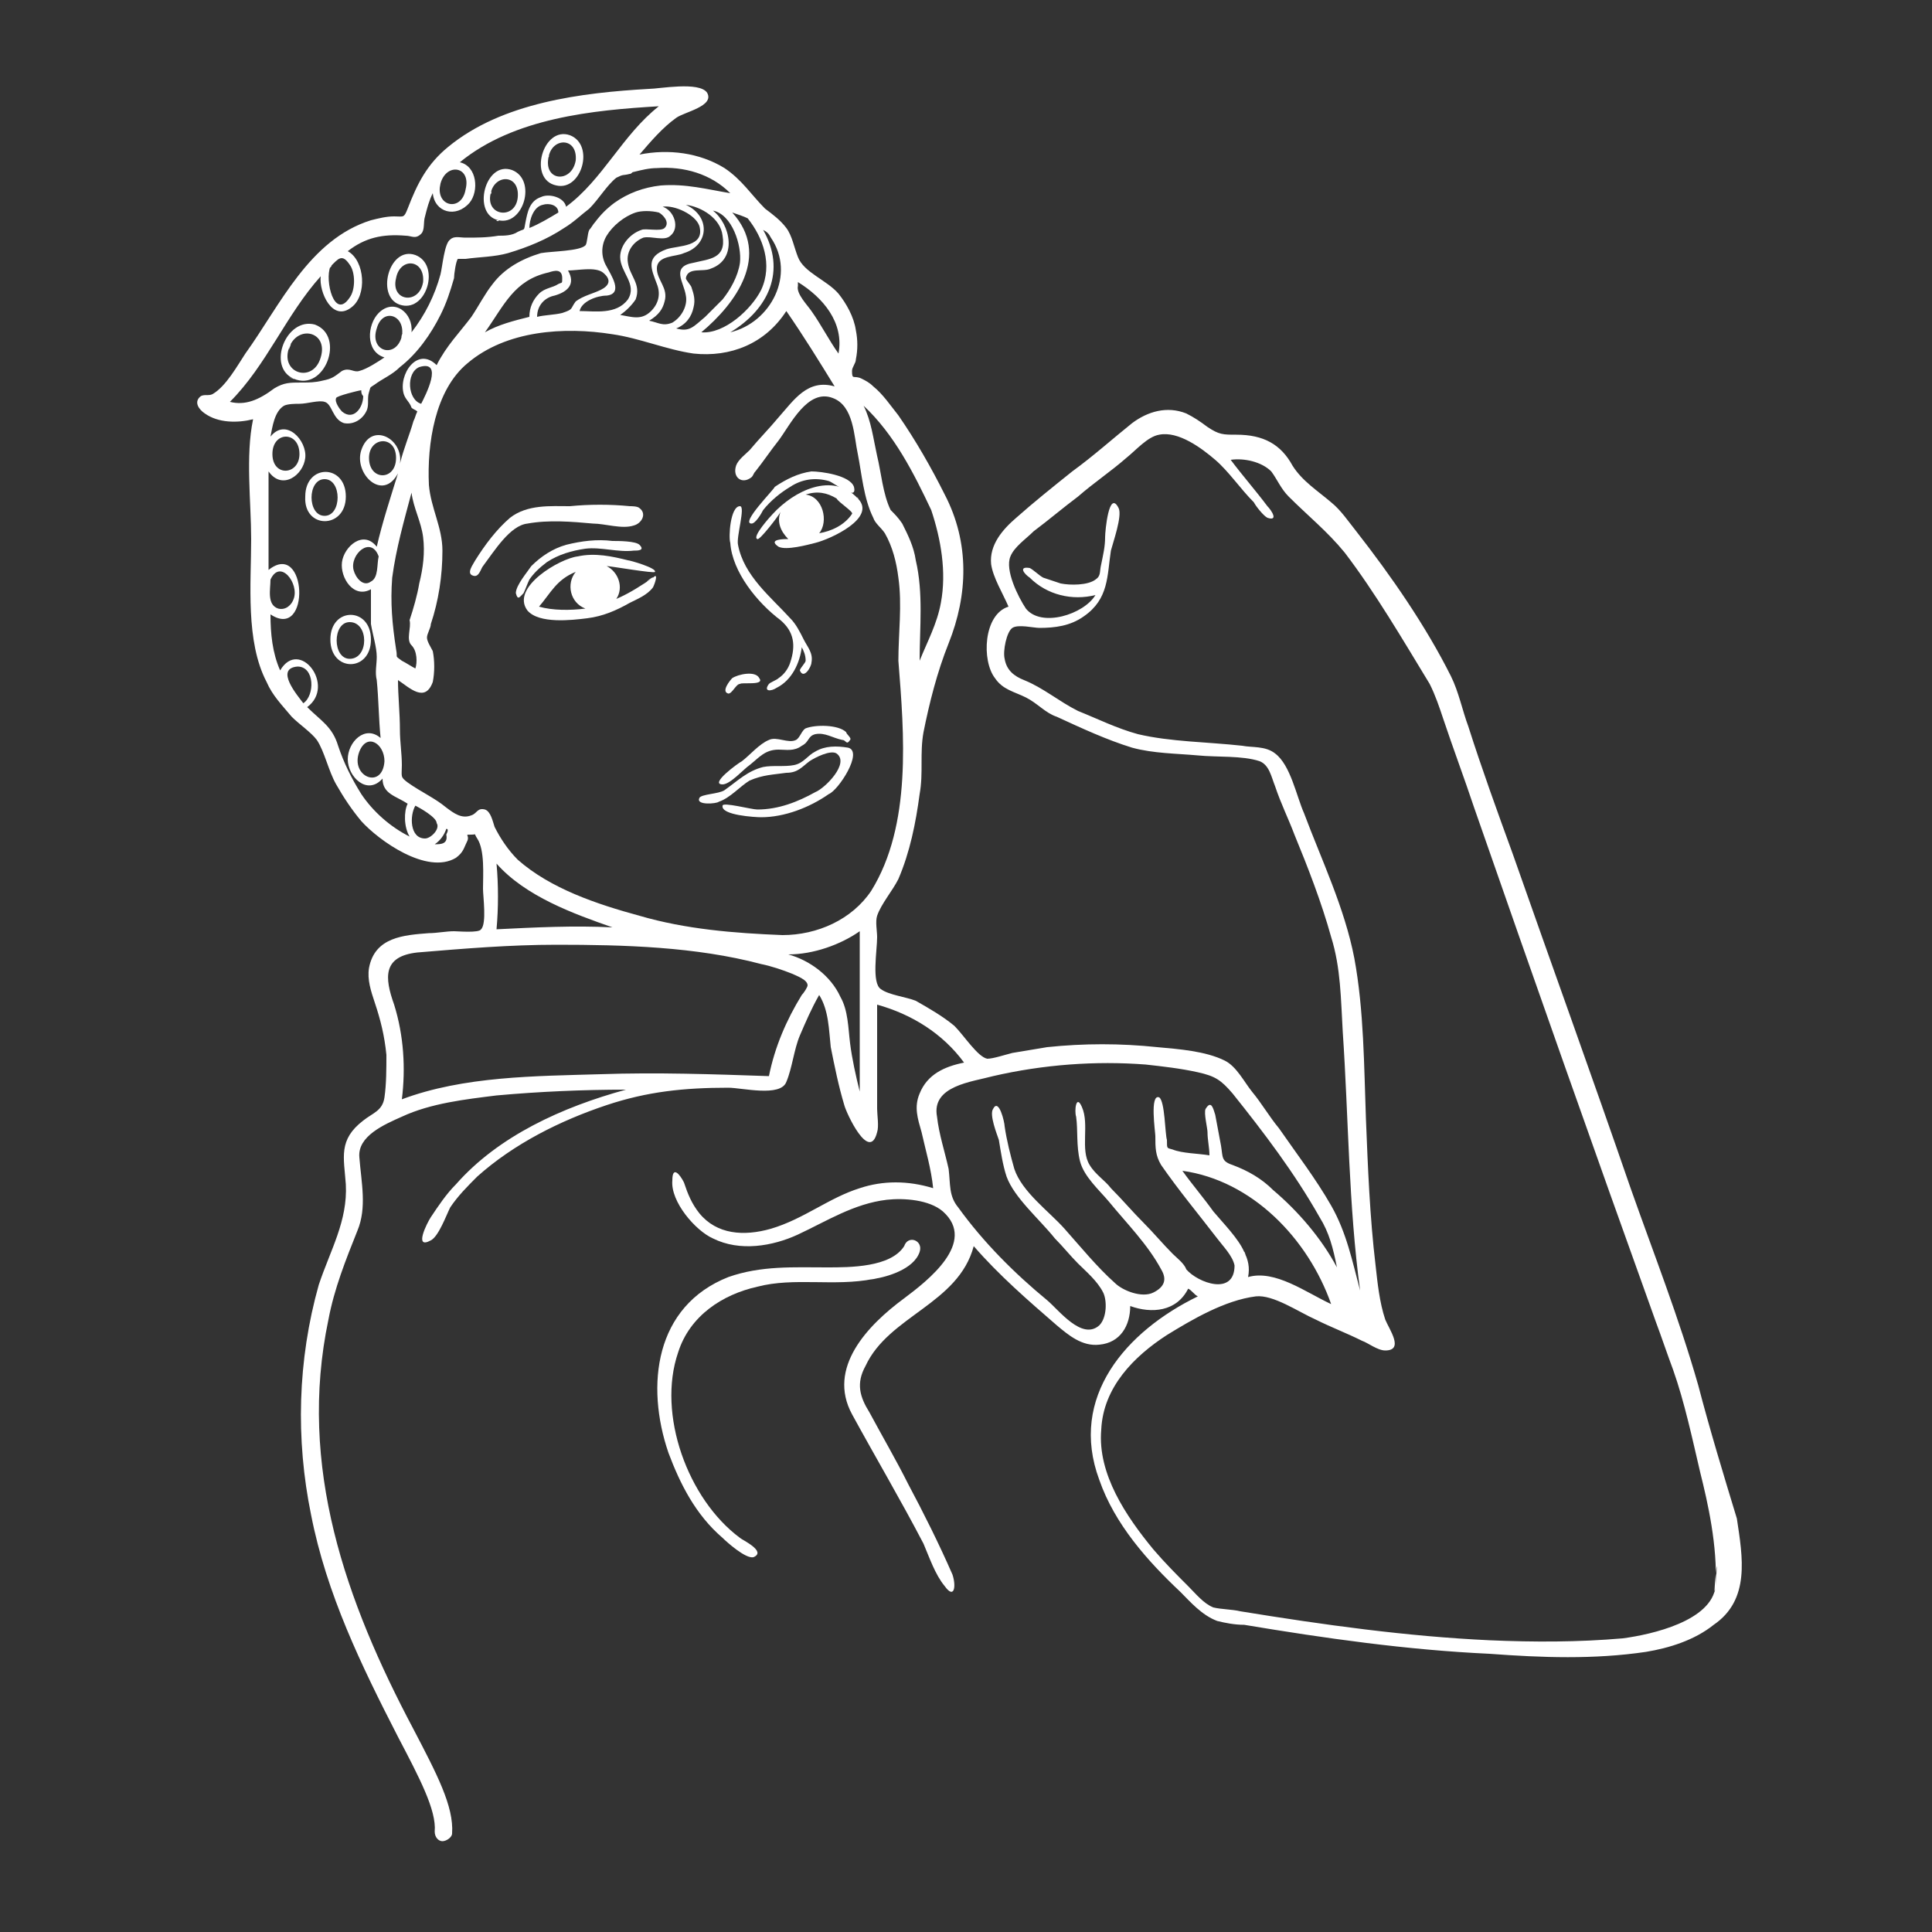 <svg xmlns="http://www.w3.org/2000/svg" xmlns:xlink="http://www.w3.org/1999/xlink" version="1.1" x="0px" y="0px" viewBox="0 0 100 100" enable-background="new 0 0 100 100" xml:space="preserve"><rect x="0" y="0" width="100" height="100" fill="#333333" stroke="none"/><g><path fill="#FFFFFF"  d="M87.9,71.7c-1-3.5-2.3-6.8-3.5-10.2c-2-5.8-4.1-11.6-6.1-17.3c-0.8-2.2-1.6-4.4-2.3-6.6c-0.3-0.8-0.5-1.8-0.9-2.6   c-1.3-2.6-3.1-5.2-4.9-7.5c-0.4-0.5-0.8-1.1-1.3-1.5c-0.7-0.6-1.5-1.1-2-1.9c-0.6-1.1-1.5-1.6-2.9-1.6c-0.7,0-0.9,0-1.5-0.4   c-0.4-0.3-0.7-0.5-1.1-0.7c-1-0.4-2-0.1-2.8,0.5c-1,0.8-2,1.7-3.1,2.5c-1,0.8-2,1.6-2.9,2.4c-0.7,0.6-1.4,1.4-1.3,2.4   c0.1,0.7,0.6,1.5,0.9,2.2c-1.3,0.4-1.4,2.8-0.7,3.7c0.4,0.6,1,0.7,1.6,1c0.6,0.3,1,0.8,1.6,1c1.3,0.6,2.6,1.2,3.9,1.6   c1.1,0.3,2.3,0.3,3.4,0.4c1,0.1,2.3,0,3.2,0.3c0.5,0.2,0.6,0.8,0.8,1.3c0.3,0.9,0.7,1.7,1,2.5c0.7,1.7,1.4,3.5,1.9,5.3   c0.5,1.6,0.5,3.2,0.6,4.9c0.3,4.4,0.3,9,0.9,13.4c-0.4-1.5-0.7-3-1.5-4.4c-0.8-1.4-1.8-2.7-2.7-4c-0.5-0.6-0.9-1.3-1.4-1.9   c-0.4-0.5-0.8-1.3-1.4-1.6c-1-0.5-2.4-0.6-3.5-0.7c-1.9-0.2-3.8-0.2-5.7,0c-0.6,0.1-1.2,0.2-1.8,0.3c-0.4,0.1-1,0.3-1.3,0.3   c-0.5-0.1-1.2-1.2-1.7-1.7c-0.6-0.5-1.3-0.9-2-1.3c-0.5-0.2-1.4-0.3-1.8-0.6c-0.5-0.3-0.2-2-0.2-2.7c0-0.3-0.1-0.8,0-1.1   c0.2-0.6,0.8-1.3,1.1-1.9c0.6-1.4,0.9-2.9,1.1-4.4c0.2-1.1,0-2.1,0.2-3.2c0.3-1.5,0.7-3.1,1.3-4.6c1-2.5,1.1-5.2-0.2-7.7   c-0.7-1.4-1.5-2.8-2.4-4.1c-0.4-0.5-0.8-1.1-1.3-1.5c-0.2-0.2-0.4-0.3-0.6-0.4c-0.4-0.2-0.5,0.1-0.5-0.4c0-0.2,0.2-0.4,0.2-0.6   c0.1-0.5,0.1-1,0-1.5c-0.1-0.7-0.5-1.4-0.9-1.9c-0.6-0.7-1.8-1.1-2.1-1.9c-0.2-0.5-0.3-1.1-0.6-1.5c-0.3-0.4-0.7-0.7-1.1-1   c-0.7-0.7-1.2-1.5-2.1-2.1c-1.3-0.8-2.9-1-4.4-0.7c0.6-0.7,1.2-1.4,1.9-1.9c0.4-0.3,2-0.6,1.6-1.3c-0.4-0.6-2.5-0.2-3-0.2   c-3.5,0.2-7.6,0.7-10.4,3c-1.1,0.9-1.6,1.9-2.1,3.2c-0.2,0.5-0.2,0.4-0.7,0.4c-0.4,0-0.8,0.1-1.2,0.2c-3.2,1-4.7,4.4-6.5,6.9   c-0.4,0.6-1,1.7-1.7,2.1c-0.2,0.1-0.4,0-0.6,0.1c-0.4,0.3-0.1,0.7,0.2,0.9c0.7,0.5,1.7,0.5,2.5,0.3C12.7,23.6,13,26,13,27.9   c0,2.3-0.3,5.3,0.8,7.4c0.3,0.7,0.8,1.2,1.3,1.8c0.4,0.4,1,0.8,1.3,1.2c0.4,0.6,0.6,1.6,1,2.3c0.4,0.7,0.8,1.3,1.3,1.9   c0.9,1,3.4,2.8,4.9,1.9c0.4-0.3,0.4-0.5,0.6-0.9c0.1-0.3-0.2-0.3,0.2-0.3c0.3,0,0.1-0.1,0.3,0.2c0.4,0.6,0.3,1.9,0.3,2.6   c0,0.4,0.2,1.8-0.1,2.1c-0.1,0.2-1.2,0.1-1.4,0.1c-0.4,0-0.9,0.1-1.3,0.1c-1.3,0.1-2.8,0.2-3.1,1.8c-0.1,0.6,0.1,1.2,0.3,1.8   c0.3,0.9,0.5,1.7,0.6,2.7c0,0.7,0,1.5-0.1,2.2c-0.1,0.7-0.6,0.8-1.1,1.2c-1.3,1-1,1.9-0.9,3.3c0.1,1.9-0.8,3.4-1.4,5.2   c-1.1,3.9-1.2,8-0.4,11.9c0.8,4.1,2.6,7.8,4.5,11.5c1.1,2.1,2,3.8,1.9,4.9c0,0.3,0.2,0.5,0.4,0.5c0,0,0,0,0,0   c0.2,0,0.5-0.2,0.5-0.4c0.1-1.4-0.8-3.1-2-5.4c-3.5-6.6-6-13.6-4.4-21.2c0.3-1.6,0.9-3.1,1.5-4.6c0.5-1.2,0.2-2.5,0.1-3.8   c-0.1-1.1,1.3-1.7,2.2-2.1c1.5-0.7,3.3-0.9,4.9-1.1c2.2-0.2,4.5-0.3,6.7-0.3c-3.3,0.9-6.6,2.4-8.8,4.9c-0.5,0.5-0.9,1.1-1.3,1.7   c-0.2,0.3-0.9,1.7,0,1.2c0.4-0.2,0.8-1.3,1-1.7c0.4-0.6,0.9-1.1,1.4-1.6c1.9-1.7,4.3-2.9,6.7-3.7c2.1-0.7,4-0.9,6.3-0.9   c0.7,0,2.7,0.5,3-0.3c0.3-0.7,0.4-1.7,0.7-2.4c0.3-0.7,0.6-1.4,1-2.1c0.5,0.8,0.5,1.8,0.6,2.7c0.2,1,0.4,2,0.7,3   c0.1,0.4,1.3,3,1.7,1.4c0.1-0.3,0-0.9,0-1.2c0-0.7,0-1.5,0-2.2c0-1.1,0-2.2,0-3.2c1.8,0.5,3.4,1.5,4.5,3c-1,0.2-1.9,0.6-2.3,1.6   c-0.3,0.7-0.1,1.3,0.1,2c0.2,0.9,0.5,1.9,0.6,2.9c-1.3-0.4-2.6-0.4-3.8,0c-1.6,0.5-2.9,1.6-4.6,2.1c-1.4,0.4-2.8,0.3-3.7-0.8   c-0.4-0.5-0.6-1-0.8-1.6c-0.2-0.4-0.6-0.9-0.6-0.1c-0.1,1.1,1.2,2.6,2.1,3c1.4,0.7,3.1,0.4,4.4-0.2c1.5-0.7,2.9-1.6,4.6-1.8   c0.9-0.1,2.2,0,2.9,0.6c1.8,1.6-0.8,3.6-2,4.5c-1.9,1.4-4,3.6-2.7,6c1.2,2.2,2.5,4.4,3.7,6.7c0.3,0.7,0.6,1.6,1.1,2.2   c0.5,0.7,0.6,0,0.4-0.6c-0.7-1.6-1.5-3.2-2.3-4.7c-0.6-1.2-1.3-2.4-2-3.7c-0.5-0.8-0.7-1.5-0.2-2.4c1.2-2.6,4.8-3.2,5.6-6.2   c1.3,1.5,2.8,2.8,4.3,4.1c0.6,0.5,1.3,1.1,2.2,1c1.1-0.1,1.6-1,1.6-2c1.1,0.4,2.4,0.3,3-0.9c0.2,0.1,0.3,0.3,0.5,0.4   c-3.7,1.8-6.7,5.2-5.1,9.5c0.8,2.3,2.5,4.2,4.2,5.8c0.5,0.5,1.1,1.2,1.9,1.5c0.4,0.1,0.9,0.2,1.4,0.2c4.2,0.7,8.4,1.3,12.7,1.5   c2.7,0.2,5.4,0.3,8.1-0.1c1.2-0.2,2.5-0.6,3.5-1.4c1.9-1.3,1.5-3.5,1.2-5.5C89.2,76.3,88.5,74,87.9,71.7   C87.7,71.2,88.5,74.1,87.9,71.7z M48.2,26.4c0.5,1.5,0.8,3.2,0.5,4.8c-0.2,1.1-0.7,2-1.1,3c0-1.7,0.2-3.5-0.2-5.2   c-0.1-0.7-0.4-1.3-0.7-1.9c-0.2-0.3-0.4-0.5-0.6-0.7c-0.4-0.8-0.5-2-0.7-2.8c-0.2-0.9-0.3-1.8-0.7-2.6   C46.3,22.5,47.3,24.5,48.2,26.4 M41.3,14.8c0-0.1,0-0.1,0-0.2c1.3,0.8,2.4,2.1,2.1,3.7c-0.5-0.7-0.9-1.5-1.4-2.2   C41.8,15.8,41.2,15.2,41.3,14.8z M39.9,12.3c1.3,1.9,0,4.4-2.1,4.9c2-1.2,2.9-3.2,1.7-5.3C39.7,12,39.8,12.1,39.9,12.3 M38.7,11.3   c0.8,1,1.3,2.4,0.7,3.7c-0.5,1-1.9,2.3-3.1,2.2c1.8-1.5,3.6-4,1.6-6.2C38.2,11.1,38.5,11.2,38.7,11.3 M28.7,15.3   c0.7-0.2,1.1-0.6,0.7-1.3c0.5,0,1.4-0.2,1.8,0.1c0.5,0.4,0.3,0.7-0.1,0.9c-0.4,0.2-0.9,0.3-1.3,0.6c-0.3,0.4-0.1,0.4-0.7,0.6   c-0.4,0.1-0.9,0.1-1.3,0.2C27.8,15.8,28.2,15.4,28.7,15.3C29.3,15.1,28.4,15.3,28.7,15.3z M27.4,16.4c-0.8,0.2-1.6,0.4-2.3,0.8   c1-1.4,1.5-2.7,3.3-3.1c0.3-0.1,0.7-0.2,0.7,0.3c0,0.3,0,0.2-0.2,0.3c-0.3,0.2-0.7,0.2-1,0.5C27.6,15.5,27.4,15.9,27.4,16.4    M31.4,15.3c0.9-0.1,0.2-1.1,0-1.5c-0.3-0.5-0.3-1.1,0-1.6c0.3-0.5,0.9-1,1.5-1.2c0.3-0.1,0.8-0.1,1.2,0c0.2,0.1,0.6,0.5,0.3,0.8   c-0.2,0.2-1,0-1.2,0.1c-0.6,0.2-1.1,0.8-1.1,1.4c0,0.8,0.9,1.4,0.4,2.2c-0.6,0.8-1.7,0.6-2.5,0.6C30.1,15.6,30.9,15.3,31.4,15.3z    M32.9,15.5c0.3-0.8-0.3-1.2-0.4-1.9c-0.1-0.6,0.3-1.1,0.8-1.3c0.4-0.1,1.1,0.2,1.4-0.1c0.5-0.4,0.2-1.3-0.4-1.5   c0.6-0.1,1.7,0.4,1.9,1c0.3,1.1-1.1,1-1.7,1.2c-1.1,0.4-0.8,1-0.5,1.8c0.2,0.5,0.1,1-0.3,1.4c-0.5,0.5-1,0.3-1.6,0.2   C32.4,16.1,32.7,15.8,32.9,15.5C33.1,14.9,32.7,15.8,32.9,15.5z M34.4,15.6c0.2-0.7-0.4-1.1-0.4-1.7c0-0.7,1-0.6,1.4-0.8   c1.3-0.4,1.4-1.9,0.1-2.5c0.8,0.1,1.8,0.7,1.9,1.6c0.2,1.2-0.7,1.2-1.5,1.4c-1.2,0.2-0.5,1-0.4,1.7c0.1,0.5-0.2,1.1-0.7,1.4   c-0.5,0.2-0.7,0-1.2-0.1C34.1,16.3,34.3,16,34.4,15.6 M35.9,15.9c0.1-0.4,0-0.7-0.1-1c0-0.1-0.3-0.4-0.3-0.5   c0.1-0.6,0.9-0.3,1.3-0.5c1.4-0.5,1-2.3,0.1-3c1,0.2,1.5,1.8,1.4,2.7c-0.1,0.7-0.5,1.4-0.9,1.9c-0.3,0.3-0.6,0.6-0.9,0.9   c-0.6,0.5-0.8,0.8-1.5,0.6C35.5,16.8,35.8,16.4,35.9,15.9 M22.8,9.5c0.3-1.1,1.6-0.9,1.3,0.3C23.9,11,22.5,10.7,22.8,9.5   C22.8,9.4,22.7,10.1,22.8,9.5z M17.1,13.8c0.4-0.4,0.6-0.7,1-0.1c0.3,0.4,0.3,1.3,0,1.7C17.3,16.6,16.8,14.5,17.1,13.8   C17.3,13.6,17,14,17.1,13.8z M11.9,20.8c1.9-1.9,2.9-4.5,4.7-6.5c-0.1,0.8,0.6,2.4,1.6,1.6c0.8-0.6,0.7-2.4-0.2-2.9   c0.9-0.7,1.8-0.9,3-0.8c0.3,0,0.5,0.2,0.8-0.1c0.2-0.2,0.1-0.6,0.2-0.9c0.1-0.4,0.2-0.8,0.4-1.2c0.1,1,1.2,1.3,1.9,0.5   c0.5-0.6,0.4-1.9-0.5-2.1c2.8-2.3,6.9-2.7,10.3-2.9c-1.9,1.5-2.9,3.8-4.8,5.2c-0.1-0.5-0.9-0.7-1.3-0.5c-0.6,0.2-0.7,0.8-0.8,1.3   c-0.1,0.5,0,0.3-0.4,0.5c-0.3,0.2-0.7,0.2-1,0.2c-0.6,0.1-1.1,0.1-1.7,0.1c-0.3,0-0.6-0.1-0.8,0.1c-0.3,0.2-0.4,1.4-0.5,1.8   c-0.3,1.1-0.8,2.1-1.5,3c0.1-1-0.9-1.8-1.7-1c-0.6,0.6-0.7,2,0.3,2.3c-0.3,0.2-0.9,0.6-1.3,0.7c-0.3,0.1-0.5-0.2-0.9,0   c-0.4,0.3-0.5,0.4-1,0.5c-0.4,0.1-0.7,0.1-1.1,0.1c-0.6,0-0.9,0-1.4,0.3C13.4,20.7,12.7,21,11.9,20.8 M28.9,11   c-0.5,0.3-1,0.6-1.5,0.8c0-0.4,0.2-1.1,0.7-1.2C28.4,10.5,28.9,10.6,28.9,11 M20.8,17.4c-0.3,1.2-1.7,0.8-1.3-0.4   C19.8,15.9,21,16.3,20.8,17.4C20.7,17.7,20.9,16.9,20.8,17.4z M18.8,20.5c0,0.6-0.5,1.3-1.1,0.8c-0.1-0.1-0.4-0.5-0.3-0.7   c0-0.1,1.2-0.4,1.3-0.4C18.7,20.3,18.7,20.4,18.8,20.5z M14,30c0.5-1.1,1.5,0.2,1.2,1c-0.1,0.3-0.4,0.6-0.8,0.5   C13.8,31.3,14,30.5,14,30 M15.7,36.4c-0.3-0.4-1.5-1.8-0.3-1.9C16.3,34.5,16.3,36,15.7,36.4 M21.2,43.3c-1-0.5-1.9-1.3-2.5-2.2   c-0.5-0.8-0.9-1.6-1.2-2.5c-0.3-1-0.9-1.3-1.6-2c1.5-1.1-0.4-3.6-1.4-1.9c-0.4-0.9-0.5-1.9-0.5-2.9c2.1,1.4,1.9-3.9-0.1-2.3   c0-1.7,0-3.4,0-5.1c0.7,1,1.8,0.2,1.9-0.7c0.1-0.9-1-2.1-1.8-1.1c0.1-0.5,0.2-1.3,0.7-1.6c0.2-0.1,0.6-0.1,0.8-0.1   c0.4,0,1-0.2,1.3-0.1c0.4,0.1,0.4,0.9,1,1.1c0.5,0.1,1-0.2,1.2-0.7c0.1-0.3,0-0.6,0.1-0.9c0.1-0.3,0-0.2,0.3-0.4   c0.4-0.3,0.9-0.5,1.3-0.9c0.9-0.7,1.6-1.7,2.1-2.7c0.3-0.6,0.5-1.2,0.7-1.9c0-0.2,0.1-0.9,0.2-1c0.1,0,0.3,0,0.4,0   c0.7-0.1,1.5-0.1,2.2-0.3c1-0.3,2-0.7,2.9-1.3c0.5-0.3,0.9-0.7,1.3-1c0.5-0.5,0.9-1.2,1.4-1.6C32.3,9,32.2,9.1,32.6,9   c0.1,0,0.1-0.1,0.2-0.1c0.4-0.1,0.8-0.2,1.2-0.2c1.4-0.1,2.8,0.3,3.8,1.3c-1.2-0.2-2.3-0.5-3.6-0.4c-0.9,0.1-1.7,0.4-2.4,0.9   c-0.4,0.3-0.7,0.6-1,1c-0.1,0.1-0.2,0.3-0.3,0.4c-0.1,0.2-0.1,0.7-0.2,0.8c-0.3,0.3-1.7,0.3-2.3,0.4c-1,0.3-1.9,0.8-2.5,1.6   c-0.4,0.5-0.7,1.1-1.1,1.7c-0.6,0.8-1.3,1.5-1.8,2.5c-1-1-2,0.5-1.7,1.5c0.1,0.3,0.3,0.4,0.4,0.7c0.1,0.1,0.2,0.1,0.3,0.2   c-0.1,0.2-0.1,0.3-0.2,0.5c-0.2,0.7-0.5,1.4-0.7,2.2c0.2-1.3-1.5-2.2-2-0.7c-0.4,1.2,1.1,2.7,1.9,1.2c-0.4,1.3-0.8,2.5-1.1,3.8   c-0.7-0.9-1.7,0-1.8,0.8c-0.1,0.8,0.6,1.9,1.5,1.4c0,0.6,0,1.2,0,1.8c0.1,0.6,0.3,1.2,0.3,1.7c0,0.4-0.1,0.8,0,1.2   c0.1,1,0.1,2,0.2,3c-0.8-0.7-1.7,0.2-1.7,1.1c0,0.9,1,1.9,1.8,1c0,0.8,0.7,0.9,1.3,1.3C20.9,42,20.9,42.8,21.2,43.3 M14.1,23.5   c0-1.2,1.4-1.2,1.4,0C15.5,24.6,14.1,24.7,14.1,23.5z M21.3,33.4c0.3,0.3,0.3,0.9,0.2,1.2c-0.2-0.1-0.5-0.3-0.7-0.4   c-0.4-0.3-0.2-0.1-0.3-0.6c-0.2-1.3-0.3-2.4-0.2-3.7c0.2-1.5,0.6-2.9,1-4.4c0.1,0.8,0.5,1.5,0.6,2.3c0.1,0.8,0,1.6-0.2,2.4   c-0.1,0.6-0.3,1.3-0.5,1.9C21.3,32.5,21,33.1,21.3,33.4C21.5,33.6,21.1,33.2,21.3,33.4z M21.8,20.9c-0.7-0.2-0.8-1.6-0.1-1.9   C23,18.6,22,20.5,21.8,20.9 M20.5,23.7c0,1.2-1.4,1.2-1.4,0C19.1,22.6,20.5,22.5,20.5,23.7z M19.9,39.4c-0.1,1.5-1.8,0.8-1.3-0.5   C19,37.9,19.9,38.5,19.9,39.4z M19.6,28.8c-0.1,0.4,0,1.1-0.4,1.3c-0.4,0.3-0.8-0.2-0.9-0.6C18.1,28.7,19.2,27.7,19.6,28.8    M22,43.4c-0.8,0-0.8-1.2-0.5-1.7c0.2,0.1,1.1,0.6,1.1,0.9C22.8,42.9,22.3,43.4,22,43.4z M23.1,43.2c0.1,0.5-0.3,0.5-0.6,0.5   c0.3-0.2,0.5-0.5,0.6-0.8C23.2,42.9,23.2,43,23.1,43.2z M39.8,55.7c-2.9-0.1-5.8-0.2-8.7-0.1c-3.4,0.1-7.1,0.1-10.3,1.3   c0.2-1.6,0.1-3.3-0.4-4.9c-0.5-1.4-0.6-2.5,1.2-2.7c2.4-0.2,4.8-0.4,7.2-0.4c3.5,0,7.2,0.1,10.6,1c0.5,0.1,1.1,0.3,1.6,0.5   c0.2,0.1,0.8,0.3,0.8,0.6c0,0.1-0.2,0.4-0.3,0.5C40.7,52.8,40.1,54.2,39.8,55.7 M25.7,44.7c1.5,1.7,4,2.6,6,3.3c-2-0.1-4,0-6,0.1   C25.8,47,25.8,45.8,25.7,44.7 M44.5,56.5c-0.2-0.8-0.4-1.7-0.5-2.5c-0.1-0.8-0.1-1.7-0.5-2.4c-0.5-1.1-1.6-1.9-2.7-2.2   c1.3,0,2.7-0.5,3.7-1.2C44.5,51,44.5,53.7,44.5,56.5z M45.1,46.1c-1,1.5-2.8,2.3-4.6,2.3c-2.5-0.1-5-0.3-7.4-1   c-2.2-0.6-4.6-1.4-6.3-2.9c-0.5-0.5-0.9-1.1-1.2-1.7c-0.1-0.3-0.2-0.8-0.5-0.9c-0.4-0.1-0.4,0.2-0.7,0.3c-0.5,0.2-0.9-0.1-1.3-0.4   c-0.6-0.5-1.3-0.8-2-1.3c-0.4-0.3-0.3-0.3-0.3-0.9c0-0.6-0.1-1.2-0.1-1.8c0-0.9-0.1-1.8-0.1-2.6c0.6,0.4,1.4,1.2,1.8,0.1   c0.1-0.5,0.1-1.1,0-1.6c-0.1-0.2-0.3-0.5-0.3-0.7c0-0.2,0.2-0.5,0.2-0.7c0.4-1.2,0.6-2.5,0.6-3.8c0-1.2-0.6-2.2-0.7-3.4   c-0.1-2.1,0.3-4.9,2-6.3c2-1.7,5-1.9,7.5-1.5c1.4,0.2,2.8,0.8,4.2,1c1.9,0.2,3.7-0.5,4.8-2.2c0.9,1.3,1.7,2.6,2.5,3.9   c-1.4-0.4-2.1,0.7-2.9,1.6c-0.5,0.6-1,1.1-1.5,1.7c-0.2,0.2-0.6,0.5-0.7,0.8c-0.2,0.6,0.3,1,0.8,0.6c0.1-0.1,0.1-0.2,0.2-0.3   c0.4-0.5,0.8-1.1,1.2-1.6c0.6-0.8,1.5-2.7,2.8-2.2c1.1,0.4,1.1,2,1.3,2.9c0.2,1,0.3,2.3,0.8,3.3c0.1,0.3,0.4,0.5,0.6,0.8   c0.4,0.7,0.6,1.5,0.7,2.3c0.2,1.4,0,2.9,0,4.3C46.8,38,47.2,42.7,45.1,46.1 M61.4,65.7c-0.1-0.3-0.5-0.6-0.7-0.8   c-0.5-0.5-1-1.1-1.5-1.6c-0.6-0.6-1.1-1.2-1.7-1.8c-0.3-0.4-0.8-0.7-1.1-1.2c-0.5-0.8,0-2.1-0.4-3c-0.3-0.7-0.4,0.2-0.3,0.5   c0.1,0.7,0,1.5,0.2,2.3c0.2,0.8,1,1.5,1.5,2.1c0.9,1.1,2,2.2,2.7,3.5c0.3,0.5,0.2,0.9-0.4,1.2c-0.6,0.3-1.6-0.1-2-0.5   c-0.9-0.8-1.8-1.9-2.6-2.8c-0.8-0.9-2.2-1.9-2.6-3.1c-0.2-0.7-0.4-1.5-0.5-2.2c0-0.2-0.3-1.5-0.6-0.9c-0.2,0.3,0.2,1.3,0.3,1.6   c0.1,0.6,0.2,1.3,0.4,1.9c0.4,1.1,1.7,2.2,2.5,3.2c0.4,0.4,0.8,0.9,1.2,1.3c0.4,0.4,1,0.9,1.3,1.5c0.2,0.4,0.2,1.3-0.2,1.7   c-0.9,0.8-2.1-0.8-2.7-1.3c-1.7-1.4-3.3-3-4.6-4.8c-0.5-0.6-0.4-1.2-0.5-2c-0.2-0.9-0.5-1.8-0.6-2.7c-0.3-1.6,1.8-1.8,2.9-2.1   c2.6-0.6,5.3-0.8,7.9-0.6c0.9,0.1,1.8,0.2,2.7,0.4c0.9,0.2,1.2,0.4,1.8,1.1c1.6,2,3.2,4.1,4.5,6.4c0.5,0.8,0.7,1.6,0.9,2.6   c-0.8-1.5-2-2.9-3.3-4c-0.6-0.6-1.3-1-2.1-1.3c-0.6-0.2-0.5-0.4-0.6-1c-0.1-0.5-0.2-1.1-0.3-1.6c-0.1-0.3-0.2-0.8-0.5-0.3   c-0.1,0.2,0.1,1,0.1,1.2c0,0.4,0.1,0.8,0.1,1.2c-0.6-0.1-1.4-0.1-1.9-0.3c-0.3-0.1-0.3,0-0.3-0.5c-0.1-0.3-0.1-2-0.4-2.2   c-0.5-0.2-0.2,1.8-0.2,2c0,0.6,0,1,0.3,1.5c0.9,1.3,1.9,2.5,2.9,3.8c0.3,0.4,0.8,0.9,0.9,1.4C63.9,67.1,62,66.4,61.4,65.7   C61.4,65.7,61.7,66,61.4,65.7z M64.4,64.8c-0.3-0.7-1.1-1.5-1.6-2.1c-0.5-0.7-1.1-1.4-1.6-2.1c3.6,0.5,6.5,3.5,7.7,6.9   c-1.3-0.6-2.9-1.8-4.3-1.4C64.7,65.6,64.6,65.2,64.4,64.8C64.4,64.7,64.6,65.3,64.4,64.8z M88.8,82.1c-0.2,1.8-3.3,2.5-4.8,2.7   c-2.3,0.2-4.6,0.2-6.9,0.1c-4.3-0.2-8.6-0.8-12.9-1.5c-0.4-0.1-1-0.1-1.4-0.2c-0.5-0.2-0.9-0.7-1.3-1.1c-0.6-0.6-1.2-1.2-1.8-1.9   c-1.4-1.7-2.9-3.9-2.7-6.2c0.1-2.2,1.7-3.8,3.4-4.9c1.3-0.8,3-1.8,4.6-2c0.9-0.1,2.2,0.8,3.1,1.2c0.8,0.4,1.6,0.7,2.4,1.1   c0.3,0.1,0.8,0.5,1.2,0.5c1,0,0.2-1.1,0-1.6c-0.3-0.9-0.4-1.9-0.5-2.8c-0.3-2.5-0.4-5.1-0.5-7.6c-0.1-2.7-0.1-5.6-0.6-8.3   c-0.5-2.6-1.7-5.1-2.6-7.5c-0.4-0.9-0.7-2.5-1.5-3.1c-0.5-0.4-1.2-0.3-1.7-0.4c-1.8-0.2-3.7-0.2-5.4-0.6c-1.1-0.3-2.1-0.8-3.1-1.2   c-1-0.5-1.8-1.2-2.8-1.6c-0.5-0.2-0.9-0.5-1-1.1c-0.1-0.4,0.1-1.4,0.4-1.6c0.3-0.2,1.1,0,1.4,0c0.8,0,1.6-0.1,2.3-0.6   c1.3-0.9,1.2-2.1,1.4-3.4c0.1-0.4,0.6-1.8,0.4-2.2c-0.5-1-0.7,1.2-0.7,1.5c0,0.5-0.1,0.9-0.2,1.4c-0.1,0.4,0,0.6-0.3,0.8   c-0.4,0.3-1.3,0.3-1.8,0.2c-0.3-0.1-0.6-0.2-0.9-0.3c-0.2-0.1-0.5-0.4-0.7-0.5c-0.6-0.1-0.3,0.3,0,0.5c0.9,0.9,2.2,1.2,3.4,0.9   c-0.6,1-2.8,1.7-3.6,0.7c-0.4-0.6-1.1-2-0.8-2.7c0.2-0.5,0.8-0.9,1.2-1.3c0.8-0.6,1.5-1.2,2.3-1.8c0.8-0.7,1.7-1.3,2.5-2   c0.5-0.4,1.1-1.1,1.7-1.2c1-0.2,2.2,0.7,2.9,1.3c0.7,0.6,1.3,1.5,2,2.2c0.1,0.2,0.5,0.7,0.7,0.8c0.6,0.2,0.2-0.4,0-0.6   c-0.6-0.8-1.3-1.6-1.9-2.4c0.7-0.1,1.6,0.1,2.1,0.6c0.3,0.4,0.5,0.9,0.9,1.3c1,1,2,1.8,2.9,2.9c1.6,2.1,3,4.5,4.4,6.8   c0.3,0.6,0.5,1.2,0.7,1.8c0.5,1.5,1.1,3.1,1.6,4.6c3.1,8.9,6.2,17.7,9.4,26.6c0.3,0.8,0.6,1.7,0.9,2.5c0.6,1.7,1,3.6,1.4,5.3   C88.4,77.8,88.9,80,88.8,82.1C88.6,83.5,89,79.2,88.8,82.1z"/><path fill="#FFFFFF"  d="M19.2,33.1c0-1.7-2.1-1.7-2.1,0C17.1,34.8,19.2,34.8,19.2,33.1z M18.1,34.1c-0.9,0-0.9-1.9,0-1.9   C19.1,32.2,19.1,34.1,18.1,34.1z"/><path fill="#FFFFFF"  d="M17.9,25.7c0-1.7-2.1-1.7-2.1,0C15.7,27.4,17.9,27.4,17.9,25.7z M16.8,26.7c-0.9,0-0.9-1.9,0-1.9   C17.7,24.8,17.7,26.7,16.8,26.7z"/><path fill="#FFFFFF"  d="M20.8,15.8c1.3,0.3,2-2.1,0.7-2.6C20.1,12.7,19.4,15.5,20.8,15.8C20.9,15.8,20.6,15.8,20.8,15.8z M20.5,14.4   c0.2-1.1,1.5-1,1.4,0.2C21.7,15.8,20.2,15.6,20.5,14.4C20.5,14.1,20.4,14.6,20.5,14.4z"/><path fill="#FFFFFF"  d="M25.8,11.4c1.3,0.3,2-2.1,0.7-2.6C25.1,8.3,24.4,11.1,25.8,11.4C25.9,11.5,25.5,11.4,25.8,11.4z M25.4,10   c0.2-1,1.5-1,1.4,0.2C26.7,11.4,25.1,11.2,25.4,10C25.5,9.7,25.4,10.2,25.4,10z"/><path fill="#FFFFFF"  d="M28.8,9.6c1.3,0.3,2-2.1,0.7-2.6C28.1,6.5,27.3,9.3,28.8,9.6C28.8,9.6,28.5,9.5,28.8,9.6z M28.4,8.1c0.2-1,1.5-1,1.4,0.2   C29.6,9.5,28.1,9.4,28.4,8.1C28.5,7.9,28.3,8.4,28.4,8.1z"/><path fill="#FFFFFF"  d="M15.2,19.6c1.6,0.7,2.7-2.2,1.1-2.8C14.8,16.4,13.8,19,15.2,19.6C15.4,19.7,14.6,19.4,15.2,19.6z M15,17.9   c0.5-1.1,2-0.7,1.6,0.6C16.2,19.9,14.4,19.3,15,17.9C15.2,17.5,14.8,18.5,15,17.9z"/><path fill="#FFFFFF"  d="M45.2,66.2c0.7-0.1,2.1-0.5,2.4-1.4c0.2-0.6-0.6-0.9-0.8-0.3c-0.7,1.1-2.8,1.1-4,1.1c-1.7,0-3.4-0.1-5.1,0.5   c-3.8,1.5-4.3,5.6-3.1,9.1c0.6,1.6,1.4,3.2,2.8,4.4c0.2,0.2,1.2,1.1,1.6,1c0.7-0.3-0.6-0.9-0.7-1c-2.7-2-4.3-6.4-3.2-9.6   c0.6-1.9,2.3-3,4.1-3.4C41.1,66.1,43.2,66.6,45.2,66.2C45.8,66.1,44.7,66.3,45.2,66.2z"/><path fill="#FFFFFF"  d="M27.3,27.1c1.1-0.2,2.3-0.1,3.4,0c0.6,0,1.5,0.3,2.1,0.1c0.4-0.1,0.7-0.6,0.3-0.9c-0.1-0.1-0.4-0.1-0.5-0.1   c-1-0.1-2.1-0.1-3.1,0c-1,0-2.2-0.1-3.1,0.6c-0.7,0.6-1.3,1.4-1.8,2.2c-0.1,0.2-0.5,0.7-0.1,0.8c0.3,0.1,0.4-0.4,0.5-0.5   C25.6,28.5,26.4,27.2,27.3,27.1C27.5,27,27.1,27.1,27.3,27.1z"/><path fill="#FFFFFF"  d="M40.4,32.1c0.7,0.6,0.8,1.3,0.5,2.2c-0.1,0.3-0.3,0.6-0.6,0.8c-0.1,0.1-0.4,0.2-0.5,0.3c-0.3,0.4,0.1,0.4,0.4,0.2   c0.8-0.4,1.2-1.3,1.3-2.1c0.1,0.2,0.2,0.4,0.2,0.7c0,0.1-0.3,0.4-0.3,0.5c0.2,0.5,0.6-0.2,0.6-0.4c0.1-0.5-0.2-0.8-0.4-1.2   c-0.2-0.4-0.4-0.8-0.7-1.1c-1-1.1-2.4-2.2-2.7-3.8c-0.1-0.4,0.4-2,0.1-2c-0.5,0-0.6,1.6-0.5,1.9C37.9,29.6,39.2,31.2,40.4,32.1"/><path fill="#FFFFFF"  d="M37.9,35.1c-0.1,0.1-0.6,0.7-0.2,0.8c0.2,0,0.4-0.5,0.6-0.5c0.1-0.1,1.3,0.1,1-0.3C39.1,34.7,38.2,34.9,37.9,35.1"/><path fill="#FFFFFF"  d="M43.9,38.7c-0.6-0.1-1.2-0.1-1.7,0.2c-0.4,0.2-0.6,0.6-1.1,0.7c-0.5,0.1-1.1,0-1.6,0.1c-0.8,0.2-1.3,0.7-2,1.2   c-0.3,0.2-1.2,0.2-1.3,0.4c-0.2,0.4,0.9,0.3,1,0.2c0.6-0.2,1.1-0.8,1.6-1.1c0.7-0.3,1.2-0.3,1.9-0.4c0.6,0,0.8-0.3,1.2-0.6   c0.3-0.2,1.1-0.6,1.4-0.4c0.7,0.5-0.6,1.8-1.1,2c-0.9,0.5-1.9,0.9-3,0.9c-0.3,0-1.8-0.4-1.8-0.2c-0.1,0.5,1.7,0.6,2,0.6   c1.2,0,2.5-0.5,3.5-1.2C43.4,40.9,44.7,38.9,43.9,38.7"/><path fill="#FFFFFF"  d="M37.4,40.6c0.4,0,1.1-0.8,1.4-1c0.5-0.4,0.8-0.8,1.5-0.8c0.4,0,0.8,0.1,1.2-0.2c0.4-0.2,0.3-0.5,0.7-0.6   c0.5-0.1,0.9,0.2,1.4,0.3c0.2,0,0.2,0.3,0.4,0c0.1-0.1-0.2-0.3-0.2-0.4c-0.4-0.4-1.6-0.4-2.1-0.2c-0.2,0.1-0.3,0.5-0.5,0.6   c-0.4,0.2-1-0.2-1.4,0c-0.5,0.2-1,0.8-1.4,1.1C38.2,39.5,36.7,40.6,37.4,40.6z"/><path fill="#FFFFFF"  d="M44.4,25.8c-1.3-1.4-3.3-0.4-4.4,0.8c-0.1,0.1-1.1,1.2-0.8,1.3c0.1,0.1,1.1-1.2,1.2-1.4c-0.2,0.5,0,1,0.4,1.4   c-0.2,0-1.1,0-0.5,0.4c0.4,0.2,1.5-0.1,1.9-0.2C43,27.9,45.4,26.8,44.4,25.8C44.3,25.6,44.5,25.9,44.4,25.8z M44.1,26.6   c-0.4,0.6-1.1,0.9-1.7,1c0.5-0.6,0.2-1.9-0.7-2c0.6-0.2,1.1-0.1,1.6,0.2C43.4,26,44.2,26.5,44.1,26.6C44,26.7,44.1,26.6,44.1,26.6z   "/><path fill="#FFFFFF"  d="M33.8,29.9c-0.6,0.4-1.2,0.8-1.9,1.1c0.4-0.6,0.1-1.4-0.5-1.7c0.2,0,2.5,0.4,2.5,0.3c0.1-0.2-1.3-0.6-1.4-0.6   c-0.8-0.2-1.7-0.4-2.6-0.2c-0.9,0.1-3.5,1.6-2.6,2.8c0.6,0.7,2.3,0.5,3.1,0.4c0.8-0.1,1.5-0.4,2.2-0.8c0.4-0.2,0.9-0.4,1.2-0.8   C33.9,30.2,34.1,29.6,33.8,29.9C33.1,30.4,33.8,29.8,33.8,29.9z M27.9,31.4c0.6-0.7,0.9-1.4,1.9-1.8c-0.5,0.6-0.3,1.6,0.5,1.9   C29.5,31.6,28.6,31.6,27.9,31.4C27.9,31.4,28.3,31.5,27.9,31.4z"/><path fill="#FFFFFF"  d="M28.3,29.1c0.6-0.4,1.3-0.6,2-0.7c0.8-0.1,1.7,0.2,2.5,0.1c0.2,0,0.6,0,0.3-0.3c-0.2-0.2-1.1-0.2-1.4-0.2   c-0.8-0.1-1.6,0-2.4,0.2c-0.7,0.2-1.3,0.6-1.8,1.1c-0.2,0.3-0.8,1-0.8,1.4c0.1,0.4,0.2,0.2,0.4,0c0.1-0.2,0.2-0.5,0.3-0.7   C27.6,29.7,27.9,29.4,28.3,29.1C29.3,28.4,27.2,29.8,28.3,29.1z"/><path fill="#FFFFFF"  d="M38.9,27.1c0.2,0,0.5-0.5,0.6-0.7c0.4-0.5,0.9-0.9,1.4-1.2c0.6-0.4,1.3-0.5,2-0.3c0.3,0.1,1.5,1.1,1.3,0.3   c-0.2-0.6-1.7-0.8-2.2-0.8c-0.7,0.1-1.3,0.4-1.9,0.8C40.1,25.3,38.3,27.1,38.9,27.1z"/></g></svg>